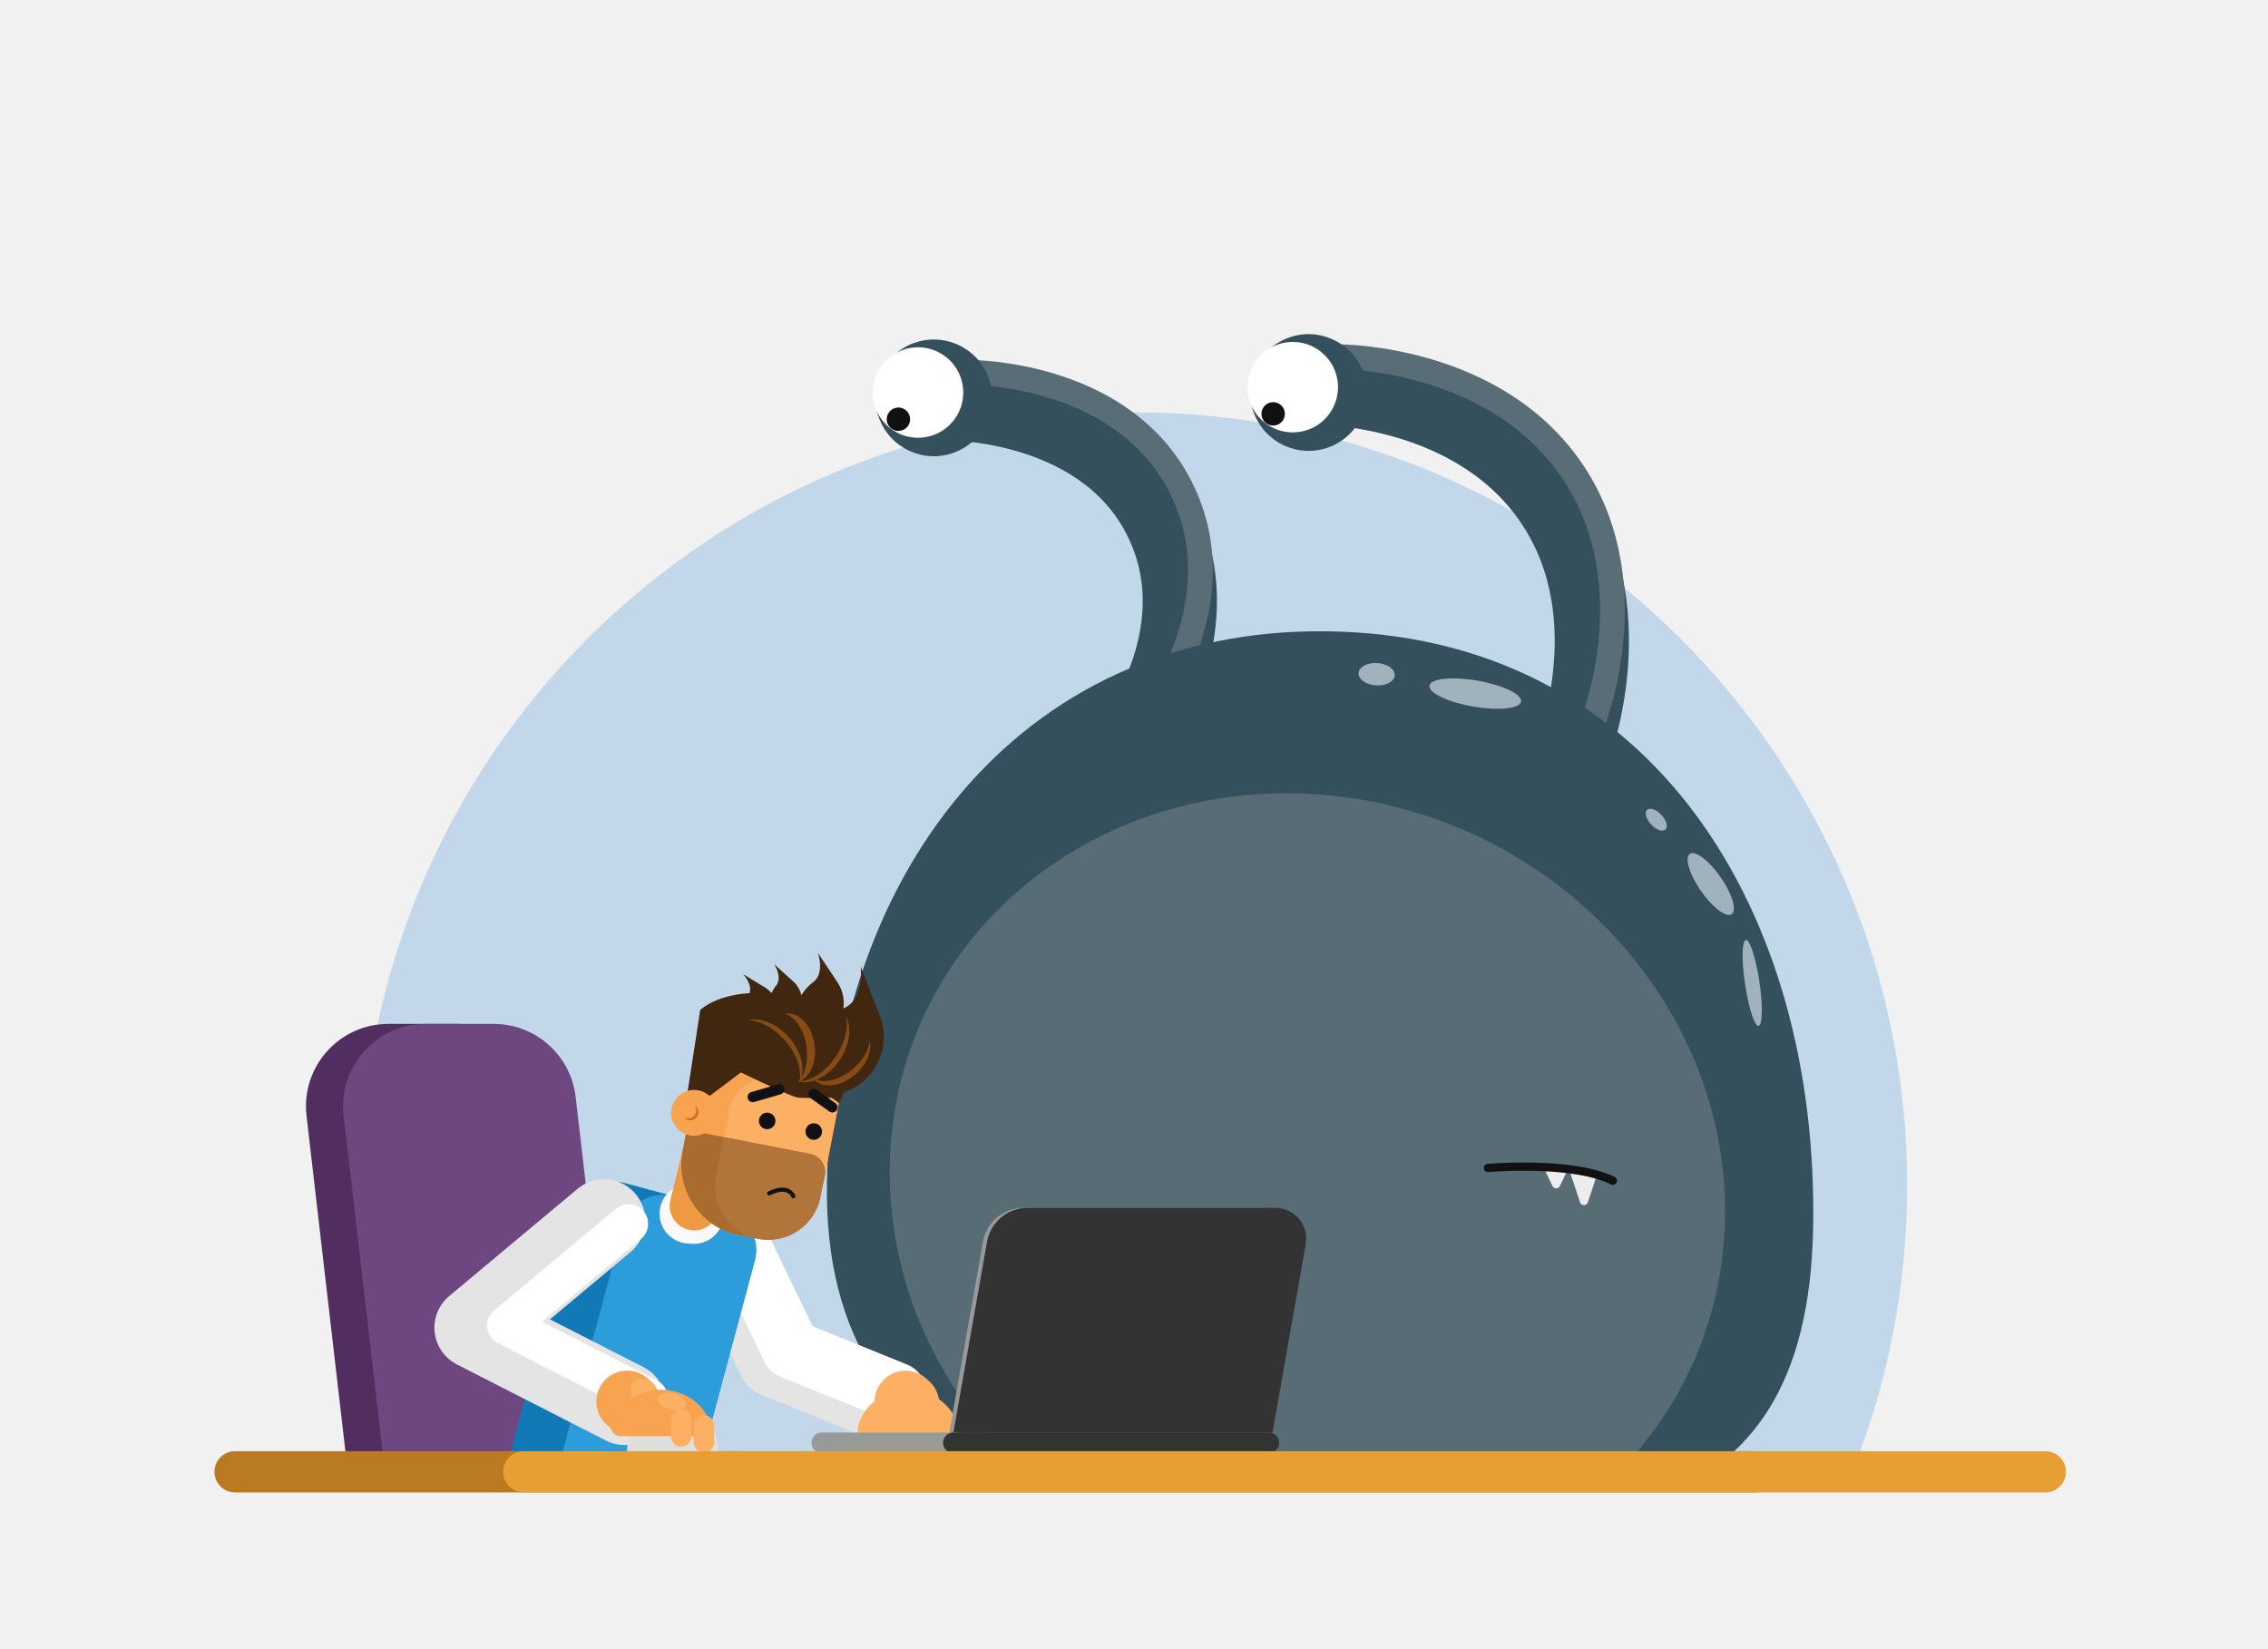 <svg xmlns="http://www.w3.org/2000/svg" width="1100" height="800" viewBox="0 0 1100 800" style="width:100%;height:100%"><rect x="0" y="0" width="1100" height="800" fill="#808080" stroke="none"/><defs><clipPath id="a"><path d="M0 0h1100v800H0z"/></clipPath><clipPath id="l"><path d="M0 0h1100v800H0z"/></clipPath><mask id="k"><path fill="#111" d="M-147.958-57.085c3.419-10.965 15.936-15.676 26.866-12.149 17.428 5.624 45.386 12.01 79.542 10.445C6.616-60.995 84.846-95.13 111.519-107.381c5.851-2.687 12.636-2.459 17.203 2.08 10.512 10.445 27.983 35.38 30.349 87.05 1.075 23.468-.083 51.48-1.378 72.3-1.115 17.933-14.542 32.456-32.277 35.334-40.319 6.54-111.887 17.282-154.567 18.625-37.583 1.183-73.075-1.945-96.915-4.904-17.795-2.209-31.04-16.826-31.967-34.734-1.107-21.408-1.971-50.101-.356-72.079 1.547-21.032 6.264-40.011 10.431-53.376z" display="block" transform="matrix(1 0 0 .265 640 558.877)" style="user-select:none"/></mask><mask id="h"><path fill="#111" d="M-147.958-57.085c3.419-10.965 15.936-15.676 26.866-12.149 17.428 5.624 45.386 12.01 79.542 10.445C6.616-60.995 84.846-95.13 111.519-107.381c5.851-2.687 12.636-2.459 17.203 2.08 10.512 10.445 27.983 35.38 30.349 87.05 1.075 23.468-.083 51.48-1.378 72.3-1.115 17.933-14.542 32.456-32.277 35.334-40.319 6.54-111.887 17.282-154.567 18.625-37.583 1.183-73.075-1.945-96.915-4.904-17.795-2.209-31.04-16.826-31.967-34.734-1.107-21.408-1.971-50.101-.356-72.079 1.547-21.032 6.264-40.011 10.431-53.376z" display="block" transform="matrix(1 0 0 .265 640 558.877)" style="user-select:none"/></mask><mask id="g"><path fill="#35505D" d="M240.507 49.87c-2.843 108.4-116.804 102.832-238.414 104.963-99.794-1.523-242.721-12.17-239.878-120.57 2.843-108.401 97.88-192.533 249.296-188.561C162.927-150.328 243.35-58.53 240.507 49.87z" transform="matrix(1 0 0 1.417 638.872 525.043)" style="user-select:none"/></mask><mask id="f"><path fill="#6ECE97" d="M52.614-50.86V50.86H-52.614V-50.86H52.614z" transform="translate(442.328 216.204)" style="user-select:none"/></mask><mask id="e"><path fill="#6ECE97" d="M52.614-50.86V50.86H-52.614V-50.86H52.614z" transform="translate(623.085 215.603)" style="user-select:none"/></mask><clipPath id="d"><path d="M0 0h1100v800H0z"/></clipPath><clipPath id="b"><path fill="#fff" d="M-293.131-256.131v510h750v-510h-750"/></clipPath></defs><g clip-path="url(#a)"><g style="user-select:none"><path fill="#F1F1F1" d="M1131.024-30.914v861.828H-31.024V-30.914h1162.046z"/><path stroke="#DA5A40" stroke-width="20" d="M1131.024-30.914v861.828H-31.024V-30.914h1162.046z" fill="none"/></g><g clip-path="url(#b)" transform="translate(468.131 456.131)" opacity=".33" style="user-select:none"><path fill="#60A4DA" d="M81.869-256.131c206.962 0 375 168.038 375 375 0 206.963-168.038 375-375 375s-375-168.038-375-375 168.038-375 375-375z"/></g><g style="user-select:none"><path fill="#522D5F" d="M148.67 541.287c-2.754-23.757 15.817-44.604 39.734-44.604h33.049c20.309 0 37.395 15.218 39.735 35.393l20.727 178.818c2.753 23.758-15.819 44.605-39.735 44.605h-33.049c-20.31 0-37.396-15.219-39.734-35.393L148.67 541.287z"/><path fill="#6F4780" d="M166.67 541.287c-2.754-23.757 15.817-44.604 39.734-44.604h33.049c20.309 0 37.395 15.218 39.735 35.393l20.727 178.818c2.753 23.758-15.819 44.605-39.735 44.605h-33.049c-20.31 0-37.396-15.219-39.734-35.393L166.67 541.287z"/></g><g style="user-select:none"><g><path stroke-linecap="round" stroke-linejoin="round" stroke="#34505D" stroke-width="36" d="M638.105 187.999c3.183-.018 77.885.164 115.094 56.454 37.21 56.29 8.107 125.09 6.843 128.012" fill="none"/><g><path stroke-linecap="round" stroke-linejoin="round" stroke="#586D76" stroke-width="12" d="M648.105 172.999c3.183-.018 77.885.164 115.094 56.454 37.21 56.29 8.107 125.09 6.843 128.012" fill="none"/></g></g></g><g style="user-select:none"><g><path stroke-linecap="round" stroke-linejoin="round" stroke="#34505D" stroke-width="36" d="M459.346 195.605c3.12-.018 78 .16 104.856 59.008 26.855 58.848-22.077 115.529-24.135 117.873" fill="none"/><g><path stroke-linecap="round" stroke-linejoin="round" stroke="#586D76" stroke-width="12" d="M469.346 180.605c3.12-.018 78 .16 104.856 59.008 26.855 58.848-22.077 115.529-24.135 117.873" fill="none"/></g></g></g><path fill="#35505D" d="M644.685 216.878c-14.622 5.532-30.961-1.836-36.495-16.458-5.532-14.623 1.838-30.961 16.46-36.493 14.622-5.533 30.96 1.835 36.492 16.458 5.533 14.621-1.835 30.96-16.457 36.493z" style="user-select:none"/><g mask="url(#e)"><path fill="#FFF" d="M634.773 208.333c-11.335 4.288-24.002-1.423-28.29-12.759-4.29-11.335 1.422-24.001 12.758-28.29 11.336-4.29 24.001 1.422 28.29 12.759 4.29 11.334-1.423 24-12.758 28.29z" style="user-select:none"/></g><path fill="#111" d="M619.506 206.065a5.665 5.665 0 1 1-4.01-10.597 5.665 5.665 0 0 1 4.01 10.597z" style="user-select:none"/><path fill="#35505D" d="M462.929 219.48c-14.622 5.532-30.961-1.836-36.495-16.458-5.532-14.623 1.838-30.961 16.46-36.493 14.622-5.533 30.96 1.835 36.492 16.458 5.533 14.621-1.835 30.96-16.457 36.493z" style="user-select:none"/><g mask="url(#f)"><path fill="#FFF" d="M453.016 210.934c-11.335 4.288-24.002-1.423-28.29-12.759-4.29-11.335 1.422-24.001 12.758-28.29 11.336-4.29 24.001 1.422 28.29 12.759 4.29 11.334-1.423 24-12.758 28.29z" style="user-select:none"/></g><path fill="#111" d="M437.749 208.667a5.665 5.665 0 1 1-4.01-10.597 5.665 5.665 0 0 1 4.01 10.597z" style="user-select:none"/><path fill="#35505D" d="M879.379 595.709c-2.843 153.603-116.804 145.713-238.414 148.733-99.794-2.159-242.721-17.245-239.878-170.848 2.843-153.604 97.88-272.82 249.296-267.191 151.416 5.625 231.839 135.703 228.996 289.306z" style="user-select:none"/><g mask="url(#g)"><path fill="#586C76" d="M836.494 595.487c-4.537 106.336-98.835 184.775-210.619 175.2-111.783-9.574-198.725-103.54-194.189-209.876 4.537-106.336 98.833-184.775 210.617-175.2 111.784 9.576 198.727 103.54 194.191 209.876z" style="user-select:none"/></g><g opacity=".75" style="user-select:none"><path fill="#C4D3DB" d="M676.436 327.71c-.276 2.983-4.417 5.11-9.25 4.753-4.832-.36-8.526-3.07-8.25-6.053.277-2.984 4.418-5.112 9.25-4.753 4.832.358 8.526 3.069 8.25 6.052zM737.743 340.26c-.466 3.49-10.791 4.618-23.061 2.52-12.271-2.099-21.84-6.629-21.376-10.118.467-3.49 10.792-4.619 23.063-2.519 12.27 2.097 21.84 6.628 21.374 10.118zM808.175 401.803c-.823 1.813-3.671 1.414-6.36-.892-2.69-2.304-4.203-5.643-3.38-7.457.824-1.813 3.671-1.413 6.36.893 2.69 2.304 4.203 5.643 3.38 7.456zM840.418 442.856c-1.87 2.89-8.172-1.051-14.077-8.801-5.906-7.75-9.178-16.375-7.308-19.262 1.87-2.888 8.172 1.054 14.078 8.804 5.905 7.748 9.177 16.372 7.307 19.26zM853.09 497.564c-1.85.81-4.802-7.829-6.592-19.299-1.793-11.467-1.744-21.422.106-22.233 1.85-.812 4.803 7.83 6.593 19.297 1.791 11.469 1.743 21.424-.107 22.235z"/></g><g style="user-select:none" display="block"><path fill="#EDEDED" d="M770.131 583.212c-.605 1.829-3.192 1.829-3.798 0l-4.86-14.68h10.749a2 2 0 0 1 1.898 2.629l-3.989 12.051zM756.581 575.31c-.724 1.52-2.888 1.52-3.611 0l-4.4-9.239h12.41l-4.399 9.239z" display="block"/><path fill="#111" d="M783.113 570.956a2 2 0 1 1-1.773 3.585l1.773-3.585zm-61.284-2.387a2 2 0 0 1-.349-3.985l.349 3.985zM781.34 574.541c-9.436-4.667-24.18-6.216-36.849-6.539a232.435 232.435 0 0 0-16.058.164 205.637 205.637 0 0 0-6.158.366l-.336.028-.084.006-.02.003h-.004-.002l-.175-1.992-.174-1.993H721.489a.343.343 0 0 0 .025-.002c.021-.001.052-.005.093-.009l.354-.028c.307-.024.767-.059 1.351-.099 1.163-.079 2.859-.183 4.944-.276 4.156-.184 9.948-.328 16.336-.166 12.685.323 28.225 1.859 38.521 6.952l-1.773 3.585z" display="block"/></g><g style="user-select:none" display="block" mask="url(#h)"><path fill="#EB5656" d="M798.285 625.007c6.08 24.802-44.436 58.498-112.83 75.265-68.394 16.766-128.767 10.254-134.847-14.547-6.08-24.802 44.436-58.498 112.829-75.265 68.396-16.766 128.769-10.254 134.848 14.547z" display="block"/><path fill="#FFF" d="M790.2 622.158a1.999 1.999 0 1 0 4 0h-4zm-69.776-15.672a2 2 0 1 0 .055 4l-.055-4zM739.089 610.756a2 2 0 0 0 .175-3.996l-.175 3.996zM781.662 612.69a2 2 0 1 0-1.178 3.822l1.178-3.822zM702.248 611.27c1.495-.112 3.007-.211 4.549-.3l-.231-3.994a284.62 284.62 0 0 0-4.615.305l.297 3.989zM720.479 610.486c1.512-.021 3.029-.032 4.567-.032v-4c-1.551 0-3.097.011-4.622.032l.055 4zM725.046 610.454c4.825 0 9.508.104 14.043.302l.175-3.996a326.88 326.88 0 0 0-14.218-.306v4zm55.438 6.058c3.416 1.05 5.934 2.121 7.679 3.296 1.756 1.172 2.037 1.997 2.037 2.35h4c0-2.44-1.767-4.31-3.817-5.677-2.06-1.365-5.105-2.675-8.721-3.791l-1.178 3.822z" display="block"/></g><g style="user-select:none"><g><path stroke-linecap="round" stroke-linejoin="round" stroke="#E4E4E4" stroke-width="40" d="M430.958 679.984c-1.675-.68-53.73-21.747-53.73-21.747s-24.422-50.57-25.209-52.197" fill="none"/><g><path stroke-linecap="round" stroke-linejoin="round" stroke="#FFF" stroke-width="28.5" d="M434.76 675.234l-51.044-20.659-23.948-49.587" fill="none"/></g></g></g><g style="user-select:none"><path fill="#FCB064" d="M450.352 669.706c6.267 5.419 6.953 14.891 1.534 21.157-5.42 6.265-14.891 6.952-21.158 1.533l19.624-22.69zm-20.946 21.546c-6.267-5.418-6.953-14.89-1.534-21.156 5.419-6.266 14.891-6.954 21.158-1.535l-19.624 22.691zM430.728 692.396l-1.322-1.144 19.624-22.691 1.322 1.145-19.624 22.69z"/><path fill="#FCB064" d="M440.45 674.157c12.554 0 22.924 8.496 24.533 19.509.239 1.639-1.126 2.991-2.783 2.991h-43.5c-1.657 0-3.022-1.352-2.783-2.991 1.609-11.013 11.979-19.509 24.533-19.509z"/></g><g style="user-select:none"><path fill="#1179B5" d="M278.725 588.101c2.859-10.669 13.825-17.001 24.494-14.142l48.689 13.046c10.669 2.859 17 13.825 14.141 24.494l-42.574 158.896c-2.859 10.669-13.826 17.001-24.496 14.142l-48.689-13.046c-10.669-2.859-17.001-13.826-14.142-24.495l42.577-158.895z"/><path fill="#2C9CDB" d="M302.324 594.415c2.859-10.669 13.826-17.001 24.495-14.142l25.127 6.732c10.669 2.859 17.001 13.826 14.141 24.495l-42.576 158.895c-2.858 10.67-13.825 17.001-24.494 14.143l-25.127-6.733c-10.669-2.859-17.001-13.826-14.142-24.495l42.576-158.895z"/><path fill="#F9F9F9" d="M319.936 587.692c.587-7.986 7.538-13.984 15.524-13.396l2.119.155c7.986.588 13.984 7.537 13.397 15.524-.587 7.986-7.538 13.985-15.524 13.397l-2.119-.156c-7.986-.587-13.984-7.537-13.397-15.524z"/><path fill="#EF9A43" d="M330.811 559.314c1.595-6.397 8.075-10.29 14.472-8.695 6.398 1.595 10.291 8.074 8.696 14.472l-5.666 22.719c-1.595 6.397-8.075 10.29-14.472 8.695-6.398-1.595-10.291-8.075-8.696-14.472l5.666-22.719z"/></g><g style="user-select:none"><path fill="#F8A34F" d="M337.747 523.884c2.107-10.843 12.606-17.924 23.45-15.816l29.448 5.724c10.842 2.109 17.924 12.608 15.815 23.45l-6.679 34.357c-3.689 18.975-22.062 31.366-41.037 27.678-18.974-3.69-31.365-22.062-27.676-41.037l6.679-34.356z"/><path fill="#FCB064" d="M353.656 538.911c2.108-10.843 12.605-17.924 23.449-15.816l30.87 6.001-8.933 45.956-50.504-9.817 5.118-26.324z"/><path fill="#AA6B2E" d="M333.048 548.118l59.817 11.63a9.063 9.063 0 0 1 7.167 10.624l-.238 1.226c-3.689 18.975-22.062 31.366-41.037 27.678-18.975-3.69-31.366-22.061-27.677-41.036l1.968-10.122z"/><path fill="#B17439" d="M350.956 551.615l41.838 8.135a9.062 9.062 0 0 1 7.167 10.625l-1.986 10.215c-2.723 14.01-16.29 23.16-30.299 20.436-14.01-2.723-23.16-16.29-20.436-30.299l3.715-19.112z"/><path fill="#412710" d="M406.113 476.377l-9.41-14.115s3.391 9.652-2.066 13.955c-2.702 2.131-4.621 4.35-5.947 6.575a13.284 13.284 0 0 0-4.07-6.818l-9.154-8.242s4.118 6.182 1.052 10.19c-1.007 1.315-1.766 2.597-2.318 3.837a13.442 13.442 0 0 0-3.348-2.864l-10.534-6.387s4.788 4.882 3.177 9.261c-7.902.544-17.117 2.54-23.859 8.118l-6.149 39.809 7.867 4.076 17.99-13.536s24.63 11.88 27.602 12.212c2.972.33 16.353.08 16.353.08l3.7 2.545s1.024-2.049 2.336-5.254c14.78-4.859 23.387-21.432 17.431-36.9l-9.305-24.162s1.83 15.505-7.733 20.095c-.231.11-.46.223-.686.336.61-4.275-.265-8.816-2.929-12.811z"/><path fill="#874B14" d="M421.826 505.09c-.614 4.387-3.428 9.327-7.997 13.288-6.705 5.813-14.962 7.587-19.78 4.609.093.12.19.238.292.355 4.277 4.933 13.466 3.97 20.525-2.148 5.453-4.728 8.04-11.152 6.96-16.104zM380.812 491.751c5 1.759 9.29 8.146 10.353 16.206.929 7.026-.84 13.46-4.207 16.979 5.695-1.747 9.276-9.426 8.142-18.018-1.225-9.26-7.464-16.076-13.937-15.222a8.485 8.485 0 0 0-.352.055z"/><path fill="#874B14" d="M410.466 493.077c1 5.412-.547 12.403-4.657 18.83-5.076 7.942-12.596 12.729-18.868 12.667 6.599 1.902 15.276-2.47 20.658-10.889 4.568-7.148 5.474-15.198 2.867-20.607z"/><path fill="#874B14" d="M362.789 494.737c5.492.351 11.892 3.559 17.123 9.112 6.461 6.862 9.269 15.322 7.677 21.39 3.456-5.935 1.332-15.417-5.517-22.69-5.817-6.175-13.401-9.02-19.283-7.812z"/><path fill="#F8A34F" d="M347.544 541.975c-1.173 6.031-7.013 9.97-13.043 8.797-6.032-1.172-9.971-7.012-8.798-13.044 1.172-6.03 7.013-9.97 13.043-8.797 6.032 1.172 9.97 7.012 8.798 13.044z"/><path fill="#D37018" d="M332.941 542.459a4.001 4.001 0 0 0 3.922-6.382 4.001 4.001 0 1 1-5.268 5.856c.4.249.856.43 1.346.526z"/><path fill="#111" d="M372.629 578.027a1 1 0 0 0 .901 1.787l-.9-1.787zm11.189 2.62a1 1 0 0 0 1.885-.67l-1.885.67zm-10.288-.833c4.56-2.3 7.117-1.85 8.468-1.113.73.382 1.14.843 1.453 1.296a3.236 3.236 0 0 1 .36.63l.01.026c0 .002 0 .001 0 0l-.001-.002v-.002h-.002c0-.002 0-.004.942-.338l.941-.335v-.002-.004a6.315 6.315 0 0 0-.614-1.122 6.724 6.724 0 0 0-2.13-1.904c-2.117-1.154-5.402-1.4-10.328 1.083l.901 1.787z"/></g><path fill="#111" d="M375.402 545.987a4.001 4.001 0 1 1-6.635-4.474 4.001 4.001 0 0 1 6.635 4.474zM398.004 551.135a4.001 4.001 0 1 1-6.633-4.476 4.001 4.001 0 0 1 6.633 4.476z" style="user-select:none"/><g style="user-select:none"><g><path stroke-linecap="round" stroke-linejoin="round" stroke="#E4E4E4" stroke-width="40" d="M302.945 680.972l-72.242-36.91 62.25-52.022" fill="none"/><g><path stroke-linecap="round" stroke-linejoin="round" stroke="#FFF" stroke-width="19" d="M314.347 678.123l-68.63-35.065 59.138-49.42" fill="none"/></g></g></g><path fill="#DFDFDF" d="M326.35 681.907c12.288 0 22.25 9.962 22.25 22.25h-44.5c0-12.288 9.961-22.25 22.25-22.25z" style="user-select:none"/><g style="user-select:none" display="block"><path fill="#F8A34F" d="M315.352 669.706c6.266 5.419 6.953 14.891 1.534 21.157-5.419 6.265-14.892 6.952-21.158 1.533l19.624-22.69zm-20.946 21.546c-6.266-5.418-6.953-14.89-1.534-21.156 5.419-6.266 14.892-6.954 21.158-1.535l-19.624 22.691zM295.728 692.396l-1.322-1.144 19.624-22.691 1.322 1.145-19.624 22.69z" display="block"/><path fill="#FCB064" d="M317.7 680.143c-2.256 2.456-6.433 2.29-9.328-.37-2.896-2.66-3.414-6.808-1.158-9.264 2.257-2.456 6.433-2.29 9.329.37 2.895 2.66 3.413 6.809 1.157 9.264z" display="block"/><path fill="#F8A34F" d="M320.651 674.157c12.554 0 22.924 8.496 24.533 19.509.239 1.639-1.126 2.991-2.783 2.991h-41.5c-2.761 0-5.061-2.272-4.398-4.953 2.481-10.044 12.351-17.547 24.148-17.547z" display="block"/><path fill="#FCB064" d="M332.776 682.015c-.661 2.081-4.235 2.804-7.982 1.613-3.748-1.189-6.251-3.841-5.59-5.923.66-2.081 4.234-2.803 7.982-1.613s6.251 3.841 5.59 5.923zM346.4 691.532a5 5 0 1 0-10 0h10zm-10 8a5 5 0 0 0 10 0h-10zm0 0h10v-8h-10v8z" display="block"/><path fill="#FCB064" d="M335.4 688.782a5 5 0 1 0-10 0h10zm-10 8a5 5 0 0 0 10 0h-10zm0 0h10v-8h-10v8z" display="block"/></g><path stroke-linecap="round" stroke="#111" stroke-width="5" d="M365.082 532.169l12.885-3.741M403.708 537.154l-9.084-6.439" fill="none" style="user-select:none"/><g style="user-select:none"><path fill="#999" d="M398.599 694.907a5 5 0 1 0 0 10v-10zm63.876 10a5 5 0 0 0 0-10v10zm-63.876 0h63.876v-10h-63.876v10z"/><path fill="#999" d="M476.712 602.433c1.686-9.558 9.991-16.525 19.696-16.525h114.156c12.435 0 21.856 11.227 19.696 23.474l-15.086 85.526H460.4l16.312-92.475z"/><path fill="#333" d="M478.712 602.433c1.686-9.558 9.991-16.525 19.696-16.525h120.116c9.326 0 16.39 8.421 14.77 17.605l-16.12 91.395H462.399l16.313-92.475z"/><path fill="#333" d="M462.4 694.907a5 5 0 0 0 0 10v-10zm153 10a5 5 0 0 0 0-10v10zm-153 0h153v-10h-153v10z"/></g><path fill="#F1F1F1" d="M1110.047 719.339v243.276H-52.002V719.34h1162.047z" style="user-select:none"/><g style="user-select:none"><path stroke-linecap="round" stroke="#BA7A20" stroke-width="20" d="M114 713.968h738" fill="none"/><path stroke-linecap="round" stroke="#E79E33" stroke-width="20" d="M254 713.968h738" fill="none"/></g></g></svg>